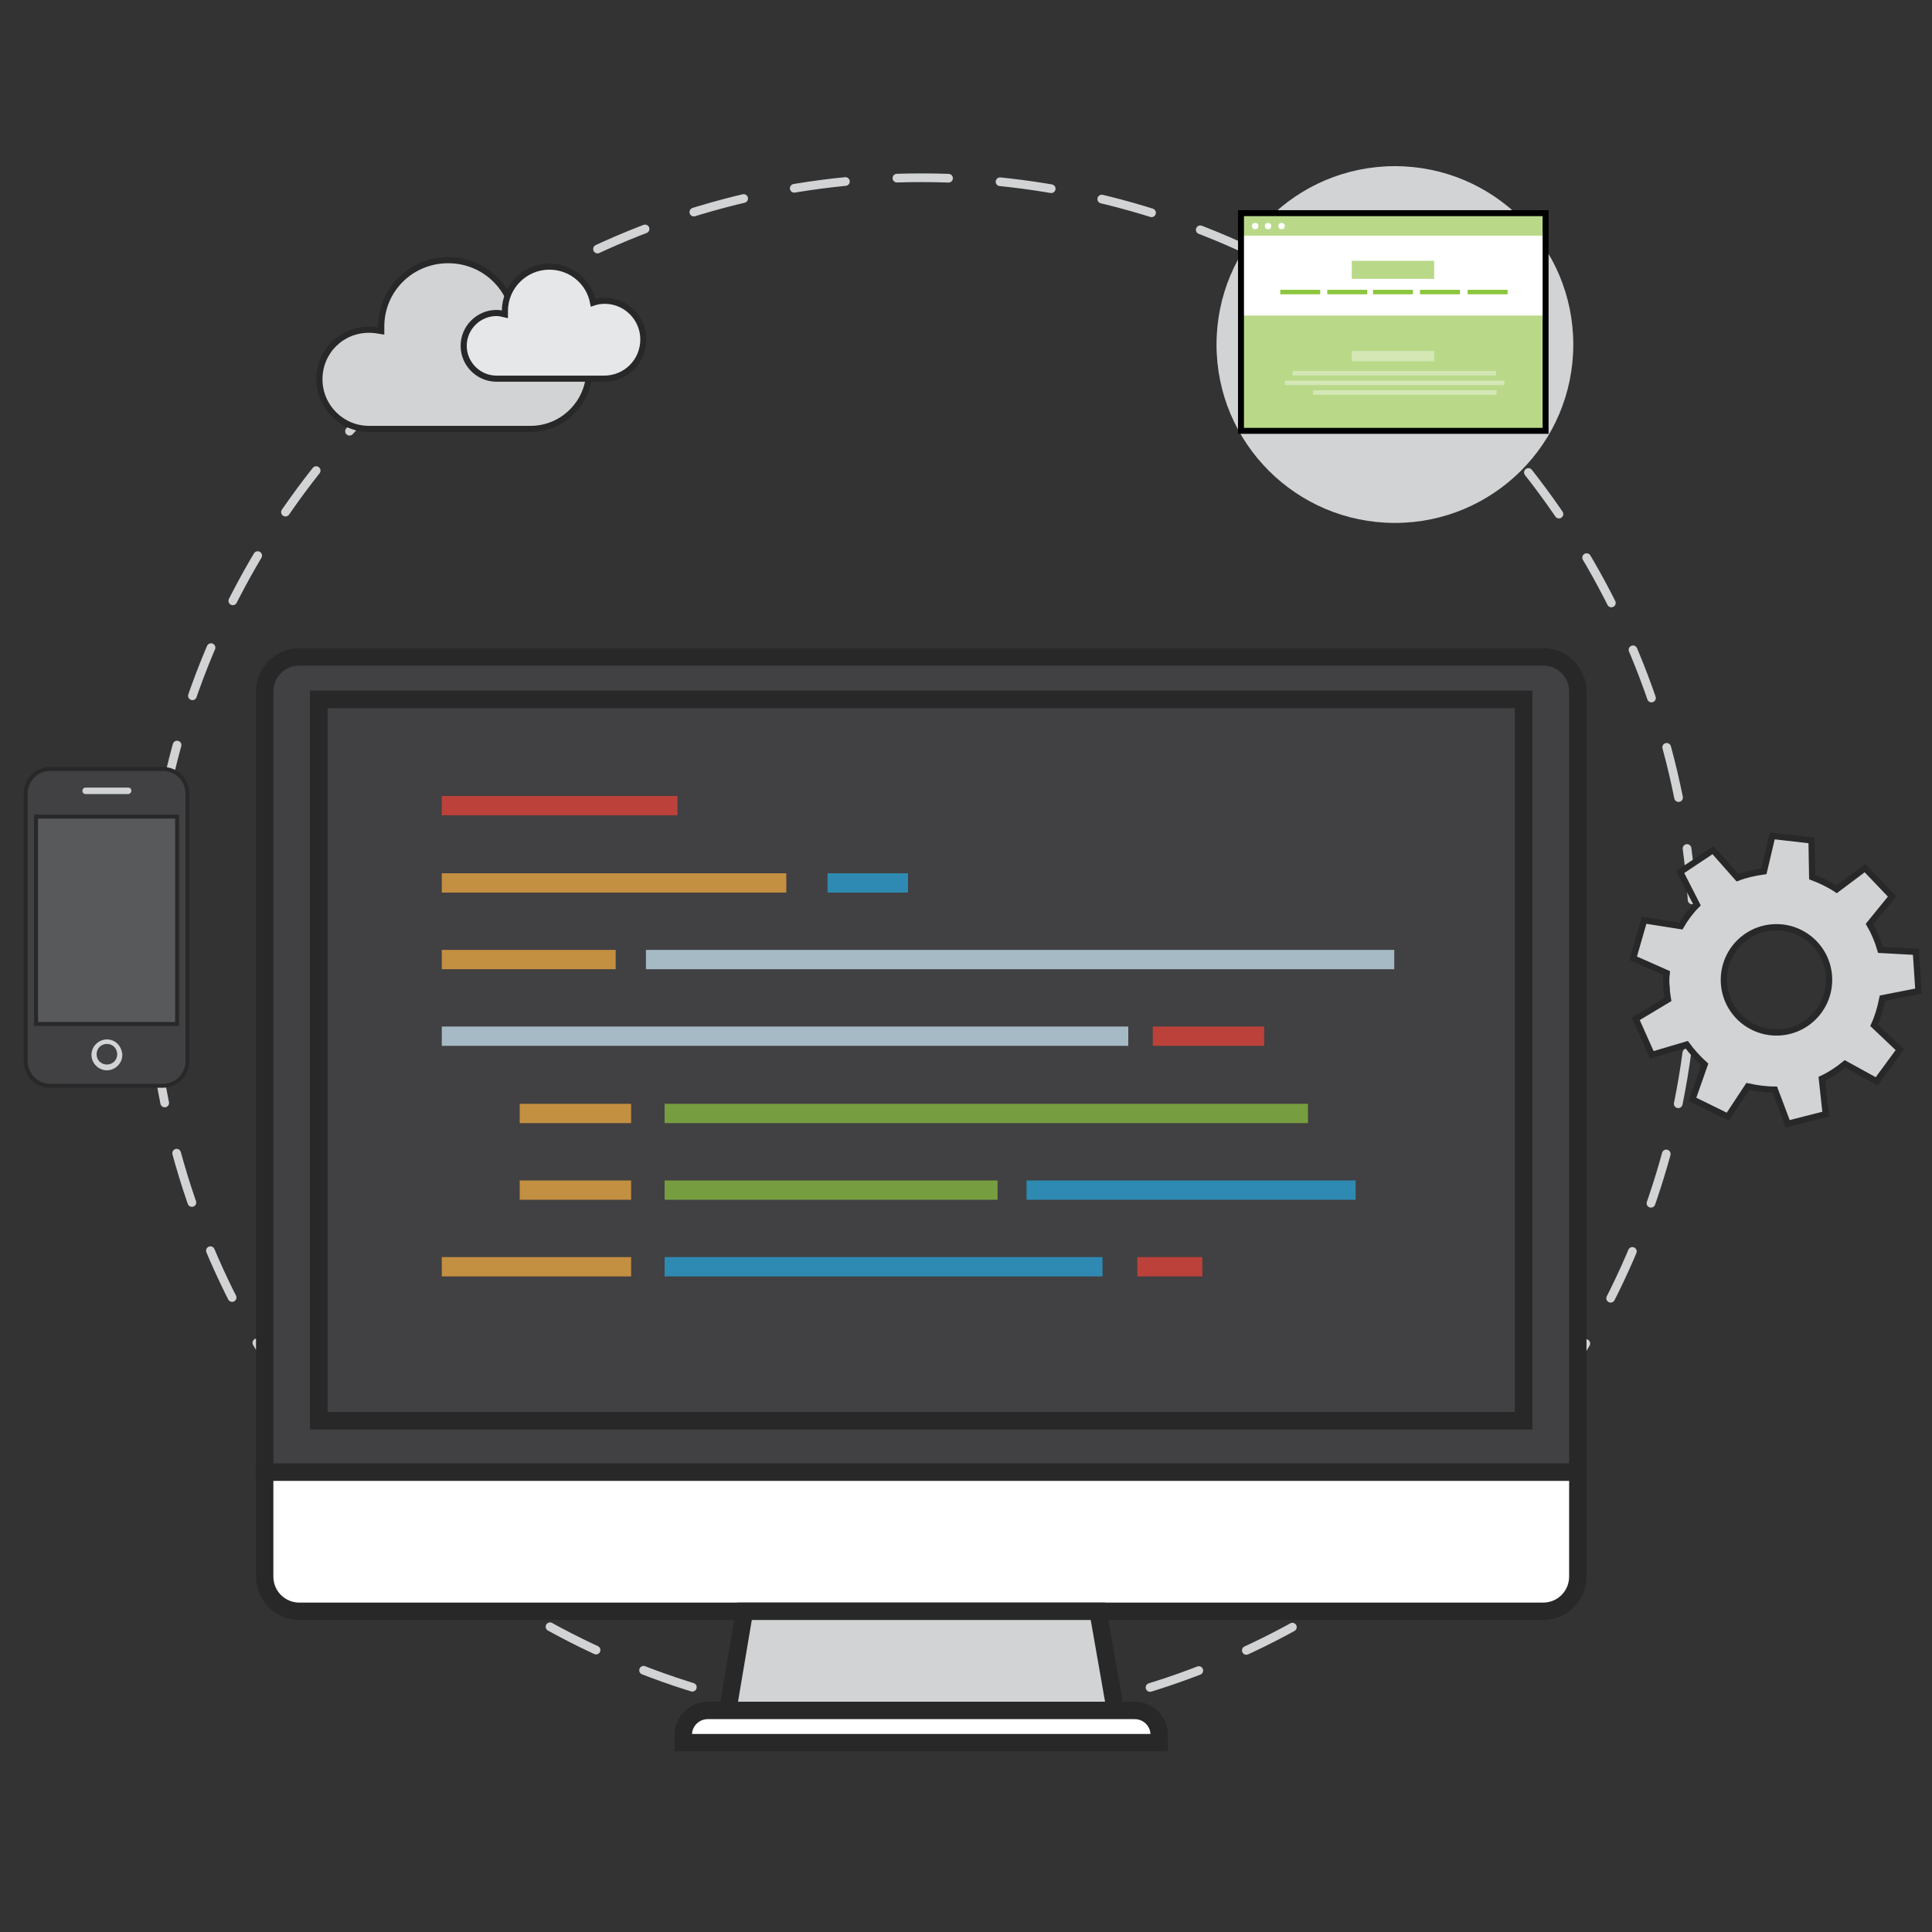 <?xml version="1.0" encoding="utf-8"?>
<!-- Generator: Adobe Illustrator 21.0.2, SVG Export Plug-In . SVG Version: 6.00 Build 0)  -->
<svg version="1.1" id="Layer_1" xmlns="http://www.w3.org/2000/svg" xmlns:xlink="http://www.w3.org/1999/xlink" x="0px" y="0px"
	 width="300px" height="300px" viewBox="0 0 300 300" style="enable-background:new 0 0 300 300;" xml:space="preserve">
<rect x="0" y="0" width="300" height="300" fill="#333333" stroke="none"/>
<style type="text/css">
	.st0{fill:none;stroke:#D1D3D4;stroke-width:1.348;stroke-linecap:round;stroke-miterlimit:10;stroke-dasharray:8.017,8.017;}
	.st1{fill:#D1D3D4;stroke:#282829;stroke-width:0.974;stroke-miterlimit:10;}
	.st2{fill:#414042;stroke:#282829;stroke-width:2.696;stroke-miterlimit:10;}
	.st3{fill:#FFFFFF;stroke:#282829;stroke-width:2.696;stroke-miterlimit:10;}
	.st4{fill:#D1D3D4;stroke:#282829;stroke-width:2.696;stroke-miterlimit:10;}
	.st5{fill:none;stroke:#282829;stroke-width:2.696;stroke-miterlimit:10;}
	.st6{opacity:0.7;}
	.st7{fill:#EF4136;}
	.st8{fill:#FBB040;}
	.st9{fill:#27AAE1;}
	.st10{fill:#D1EEFC;}
	.st11{fill:#8DC63F;}
	.st12{fill:#D1D3D4;}
	.st13{fill:#FFFFFF;}
	.st14{fill:#B9D989;}
	.st15{fill:#D4E7B5;}
	.st16{fill:none;stroke:#000000;stroke-width:0.925;stroke-miterlimit:10;}
	.st17{fill:none;stroke:#282829;stroke-width:0.95;stroke-miterlimit:10;}
	.st18{fill:#E6E7E8;}
	.st19{fill:#414042;stroke:#282829;stroke-width:0.61;stroke-miterlimit:10;}
	.st20{fill:#58595B;stroke:#282829;stroke-width:0.61;stroke-miterlimit:10;}
</style>
<g>
	<g>
		<circle class="st0" cx="143.1" cy="147.5" r="119.9"/>
	</g>
	<path class="st1" d="M297.9,153.9l-0.4-6.1l-5.5-0.3c-0.4-1.4-1-2.8-1.7-4l3.5-4.3l-4.2-4.4l-4.4,3.3c-1.2-0.8-2.5-1.4-3.8-1.9
		l-0.1-5.7l-6.1-0.7l-1.3,5.5c-1.4,0.2-2.8,0.5-4.1,1l-3.8-4.3l-5.1,3.4l2.6,5.1c-1,1-1.8,2.1-2.5,3.3l-5.7-0.9l-1.7,5.9l5.2,2.3
		c-0.1,0.8-0.1,1.5,0,2.3c0,0.6,0.1,1.2,0.2,1.8l-5,3l2.5,5.6l5.4-1.6c0.8,1.1,1.8,2.2,2.8,3.1l-1.9,5.4l5.5,2.7l3.1-4.7
		c1.4,0.3,2.8,0.5,4.2,0.5l2,5.3l5.9-1.5l-0.6-5.5c1.3-0.6,2.5-1.4,3.6-2.3l4.9,2.7l3.6-4.9l-4-3.8c0.6-1.3,1-2.7,1.3-4.2
		L297.9,153.9z M276.4,160.3c-4.5,0.3-8.4-3.1-8.7-7.6c-0.3-4.5,3.1-8.4,7.6-8.7c4.5-0.3,8.4,3.1,8.7,7.6
		C284.3,156.1,280.9,160,276.4,160.3z"/>
	<g>
		<path class="st2" d="M245,228.6H41.1V107.4c0-3,2.4-5.4,5.4-5.4h193.1c3,0,5.4,2.4,5.4,5.4V228.6z"/>
		<path class="st3" d="M41.1,228.6H245v16.2c0,3-2.4,5.4-5.4,5.4H46.5c-3,0-5.4-2.4-5.4-5.4V228.6z"/>
		<polygon class="st4" points="115.6,250.2 170.5,250.2 173.2,265.6 113,265.6 		"/>
		<path class="st3" d="M109.9,265.6h66.3c2.1,0,3.8,1.7,3.8,3.8v1.2h-73.9v-1.2C106.1,267.3,107.8,265.6,109.9,265.6z"/>
		<rect x="49.5" y="108.6" class="st2" width="187.1" height="112"/>
		<rect x="49.5" y="108.6" class="st5" width="187.1" height="112"/>
	</g>
	<g class="st6">
		<rect x="68.6" y="123.6" class="st7" width="36.6" height="3"/>
		<rect x="68.6" y="135.6" class="st8" width="53.5" height="3"/>
		<rect x="128.5" y="135.6" class="st9" width="12.5" height="3"/>
		<rect x="68.6" y="147.5" class="st8" width="27" height="3"/>
		<rect x="100.3" y="147.5" class="st10" width="116.2" height="3"/>
		<rect x="68.6" y="159.4" class="st10" width="106.6" height="3"/>
		<rect x="179" y="159.4" class="st7" width="17.3" height="3"/>
		<rect x="80.7" y="171.4" class="st8" width="17.3" height="3"/>
		<rect x="80.7" y="183.3" class="st8" width="17.3" height="3"/>
		<rect x="103.2" y="171.4" class="st11" width="99.9" height="3"/>
		<rect x="103.2" y="183.3" class="st11" width="51.7" height="3"/>
		<rect x="159.4" y="183.3" class="st9" width="51.1" height="3"/>
		<rect x="68.6" y="195.2" class="st8" width="29.4" height="3"/>
		<rect x="103.2" y="195.2" class="st9" width="68" height="3"/>
		<rect x="176.6" y="195.2" class="st7" width="10.1" height="3"/>
	</g>
	<g>
		<circle class="st12" cx="216.6" cy="53.5" r="27.7"/>
		<g>
			<rect x="192.7" y="33.1" class="st13" width="47.3" height="33.8"/>
			<rect x="192.7" y="49" class="st14" width="47.3" height="17.9"/>
			<rect x="192.7" y="33.1" class="st14" width="47.3" height="3.5"/>
			<rect x="209.9" y="40.5" class="st14" width="12.8" height="2.8"/>
			<rect x="209.9" y="54.5" class="st15" width="12.8" height="1.6"/>
			<rect x="213.2" y="45" class="st11" width="6.2" height="0.7"/>
			<rect x="200.7" y="57.6" class="st15" width="31.6" height="0.7"/>
			<rect x="199.5" y="59.1" class="st15" width="34.1" height="0.7"/>
			<rect x="203.9" y="60.6" class="st15" width="28.5" height="0.7"/>
			<rect x="220.5" y="45" class="st11" width="6.2" height="0.7"/>
			<rect x="227.9" y="45" class="st11" width="6.2" height="0.7"/>
			<rect x="198.8" y="45" class="st11" width="6.2" height="0.7"/>
			<rect x="206.1" y="45" class="st11" width="6.2" height="0.7"/>
			<rect x="192.7" y="33.1" class="st16" width="47.3" height="33.8"/>
			<circle class="st13" cx="194.9" cy="35.1" r="0.5"/>
			<circle class="st13" cx="196.9" cy="35.1" r="0.5"/>
			<circle class="st13" cx="199" cy="35.1" r="0.5"/>
		</g>
	</g>
	<g>
		<path class="st12" d="M91.5,57.5c0,5-4.1,9.1-9.1,9.1c-4.1,0-21.2,0-25.1,0c-4.3,0-7.7-3.5-7.7-7.7c0-4.3,3.4-7.7,7.7-7.7
			c0.7,0,1.3,0.1,1.9,0.2c0-0.2,0-0.5,0-0.7c0-5.7,4.6-10.3,10.4-10.3c5.1,0,9.3,3.6,10.2,8.4c0.9-0.3,1.8-0.4,2.7-0.4
			C87.4,48.4,91.5,52.5,91.5,57.5z"/>
		<path class="st17" d="M91.5,57.5c0,5-4.1,9.1-9.1,9.1c-4.1,0-21.2,0-25.1,0c-4.3,0-7.7-3.5-7.7-7.7c0-4.3,3.4-7.7,7.7-7.7
			c0.7,0,1.3,0.1,1.9,0.2c0-0.2,0-0.5,0-0.7c0-5.7,4.6-10.3,10.4-10.3c5.1,0,9.3,3.6,10.2,8.4c0.9-0.3,1.8-0.4,2.7-0.4
			C87.4,48.4,91.5,52.5,91.5,57.5z"/>
		<path class="st18" d="M99.9,52.7c0,3.4-2.7,6.1-6.1,6.1c-2.7,0-14.1,0-16.7,0c-2.8,0-5.1-2.3-5.1-5.1c0-2.8,2.3-5.1,5.1-5.1
			c0.4,0,0.9,0.1,1.3,0.2c0-0.2,0-0.3,0-0.5c0-3.8,3.1-6.9,6.9-6.9c3.4,0,6.2,2.4,6.8,5.6c0.6-0.2,1.2-0.3,1.8-0.3
			C97.2,46.7,99.9,49.4,99.9,52.7z"/>
		<path class="st17" d="M99.9,52.7c0,3.4-2.7,6.1-6.1,6.1c-2.7,0-14.1,0-16.7,0c-2.8,0-5.1-2.3-5.1-5.1c0-2.8,2.3-5.1,5.1-5.1
			c0.4,0,0.9,0.1,1.3,0.2c0-0.2,0-0.3,0-0.5c0-3.8,3.1-6.9,6.9-6.9c3.4,0,6.2,2.4,6.8,5.6c0.6-0.2,1.2-0.3,1.8-0.3
			C97.2,46.7,99.9,49.4,99.9,52.7z"/>
	</g>
	<g>
		<path class="st19" d="M25.3,168.6H7.8c-2.1,0-3.8-1.7-3.8-3.8v-41.6c0-2.1,1.7-3.8,3.8-3.8h17.5c2.1,0,3.8,1.7,3.8,3.8v41.6
			C29.1,166.9,27.4,168.6,25.3,168.6z"/>
		<rect x="5.6" y="126.8" class="st20" width="21.9" height="32.2"/>
		<path class="st12" d="M19.9,123.3h-6.6c-0.3,0-0.5-0.2-0.5-0.5l0,0c0-0.3,0.2-0.5,0.5-0.5h6.6c0.3,0,0.5,0.2,0.5,0.5l0,0
			C20.4,123,20.2,123.3,19.9,123.3z"/>
		<path class="st12" d="M16.6,161.4c-1.3,0-2.4,1.1-2.4,2.4c0,1.3,1.1,2.4,2.4,2.4s2.4-1.1,2.4-2.4
			C18.9,162.4,17.9,161.4,16.6,161.4z M16.6,165.3c-0.9,0-1.6-0.7-1.6-1.6c0-0.9,0.7-1.6,1.6-1.6c0.9,0,1.6,0.7,1.6,1.6
			C18.2,164.6,17.5,165.3,16.6,165.3z"/>
	</g>
</g>
</svg>
